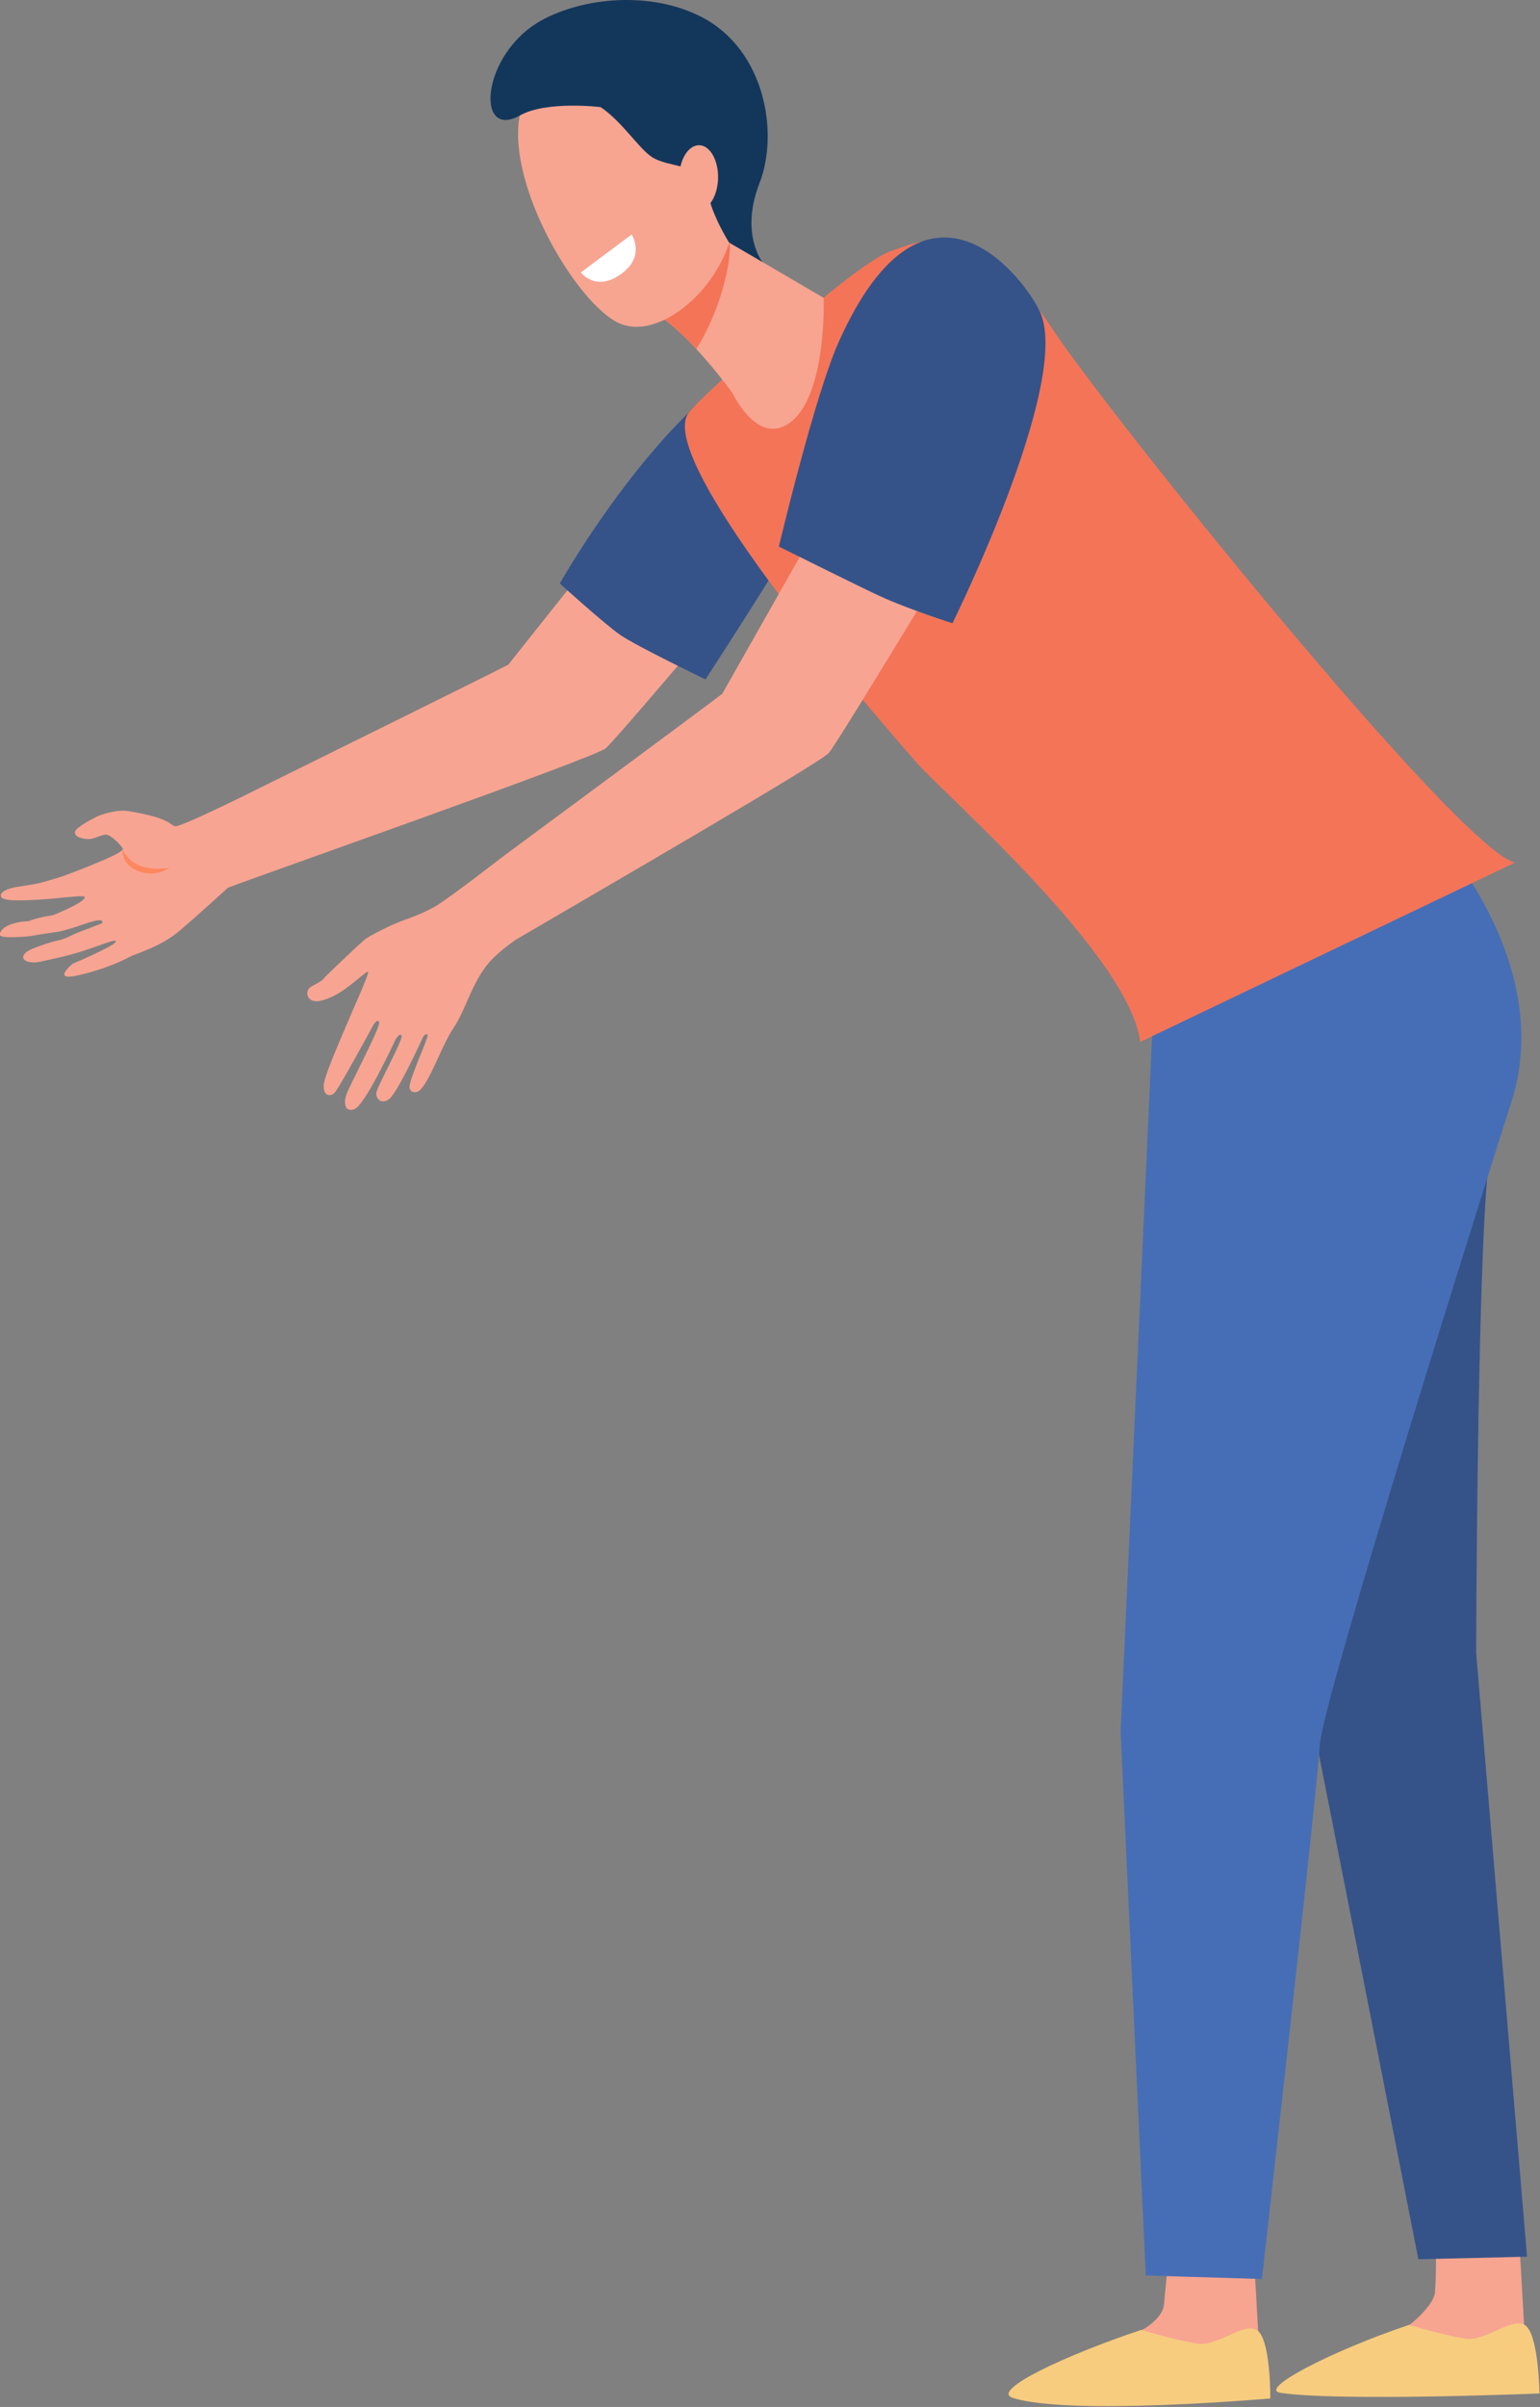 <?xml version="1.0" encoding="UTF-8" standalone="no"?><!DOCTYPE svg PUBLIC "-//W3C//DTD SVG 1.1//EN" "http://www.w3.org/Graphics/SVG/1.1/DTD/svg11.dtd"><svg width="100%" height="100%" viewBox="0 0 1595 2492" version="1.1" xmlns="http://www.w3.org/2000/svg" xmlns:xlink="http://www.w3.org/1999/xlink" xml:space="preserve" xmlns:serif="http://www.serif.com/" style="fill-rule:evenodd;clip-rule:evenodd;stroke-linejoin:round;stroke-miterlimit:2;"><rect x="0" y="0" width="1595" height="2492" fill="#808080" stroke="none"/><g id="Person-right" serif:id="Person right"><path d="M132.799,839.757c45.5,7.417 42.833,14.834 48.666,15.625c6.917,0.917 89.084,-40.333 89.084,-40.333c-0,0 243.041,-119.958 255.917,-126.917l175.412,-220.708l135.212,62.375c-0,0 -197.291,234.625 -209.791,244.959c-12.459,10.333 -360.917,132.541 -391.209,144.333c0,-0 -30.583,27.916 -50.333,44.791c-19.791,16.834 -46.208,23.542 -52.5,27.375c-0.958,0.584 -22.75,12.084 -53.583,18.792c-26.542,5.792 -4.417,-12.25 -4.417,-12.25c0,0 47,-19.833 44.667,-23.417c-1.792,-2.791 -26.75,9.625 -56.042,16.334c-7.542,1.708 -15,3.416 -21.834,4.875c-17.999,3.875 -25.874,-6.417 -7.833,-13.584c6.375,-2.5 17.084,-6.458 25.167,-8.125c8.708,-1.833 16.041,-6.416 23.083,-9.083c14,-5.333 24.292,-9.042 23.75,-9.5c-0.75,-0.625 1.25,-3.75 -6.833,-2.167c-9.667,1.917 -29.25,10.625 -43.75,12.25c-8.208,0.959 -25.25,3.959 -25.25,3.959c0,-0 -30.167,2.875 -30.375,-1.334c-0.417,-9.25 18.125,-14.375 29.541,-14.166c7.167,-3.667 25.209,-6.292 25.209,-6.292c-0,0 34.958,-13.833 32.917,-19c-0.792,-2.042 -21.959,1.125 -44.417,2.667c-23.75,1.625 -40.958,1.625 -42.25,-3c-2,-7.292 16.917,-10.042 16.917,-10.042c-0,0 16.666,-2.417 22.125,-3.667c6.375,-1.458 25.166,-7.375 25.166,-7.375c0,0 64.333,-23.625 62,-28.333c-2.333,-4.75 -12.958,-14.708 -17.499,-14.667c-4.542,0 -12.626,4.542 -17.168,4.584c-4.541,-0 -14.291,-0.875 -14.958,-6.584c-0.708,-5.708 24.5,-17.5 24.5,-17.5c0,0 17.542,-7 30.709,-4.875Z" style="fill:#f8a492;fill-rule:nonzero;"/><path d="M579.794,604.132c0,0 43.792,39.75 62.005,52.834c15.12,10.875 88.875,46.416 88.875,46.416c0,0 73.333,-112.333 105.416,-168.666c38.917,-68.375 65.875,-170 56.667,-172.75c-25.833,-7.75 -61.333,-12.459 -94.125,2.583c-113.504,52.083 -218.838,239.583 -218.838,239.583Z" style="fill:#355389;fill-rule:nonzero;"/><path d="M175.299,898.466c-19.5,3.083 -39.417,-0.625 -48.042,-18.459c-1.916,21.167 30.125,31.667 48.042,18.459Z" style="fill:#fe875e;fill-rule:nonzero;"/><path d="M1298.13,2326.01l4.875,86.167c1.791,10.917 8.834,37.917 8.834,47.833c-0,37.292 -165.459,-31.666 -128.376,-48.166c3.334,-1.5 20.917,-12.834 22.042,-25.5c1.708,-19.584 6,-59.125 6,-59.125l86.625,-1.209Z" style="fill:#f7a491;fill-rule:nonzero;"/><path d="M1181.88,2412.22c0,-0 38.834,11.375 58.709,14.25c19.917,2.833 46.125,-21.167 60.208,-14.667c15.5,7.125 14.876,71.375 14.876,71.375c-0,0 -208.292,18.292 -266.876,-0.625c-23.207,-7.5 53.668,-43.792 133.083,-70.333Z" style="fill:#f7cc7f;fill-rule:nonzero;"/><path d="M1573.63,2321.55l4.917,86.167c1.75,10.916 8.791,37.916 8.791,47.833c0,37.292 -165.458,-31.667 -128.375,-48.167c3.375,-1.5 26.167,-21.25 27.25,-33.958c1.709,-19.542 0.834,-50.667 0.834,-50.667l86.583,-1.208Z" style="fill:#f7a491;fill-rule:nonzero;"/><path d="M1459.38,2407.01c-0,0 38.834,11.417 58.75,14.25c19.875,2.875 46.125,-21.125 60.167,-14.666c15.5,7.166 16.124,71.416 16.124,71.416c0,0 -206.833,8.5 -268.124,-0.625c-24.084,-3.583 53.666,-43.791 133.083,-70.375Z" style="fill:#f7cc7f;fill-rule:nonzero;"/><path d="M1524.59,955.466c-0,-0 28.042,145.083 16.584,255.125c-11.417,110 -12.292,500.791 -12.292,500.791l52.709,625.042l-112.584,2.625c0,0 -122.666,-624.958 -120.417,-608.917c2.292,16.042 -41.125,-440.041 -41.125,-440.041l146.251,-348.375l70.874,13.75Z" style="fill:#355389;fill-rule:nonzero;"/><path d="M1485.34,861.799c0,-0 127.042,133.792 79.792,279.917c-19,58.708 -196,619.5 -198.292,665.333c-2.291,45.833 -59.875,552.458 -59.875,552.458l-120.291,-3.625l-26.042,-563.291l34.375,-758.959l73.042,-128l217.291,-43.833Z" style="fill:#466eb6;fill-rule:nonzero;"/><path d="M714.132,426.299c41.625,-46.417 132.125,-112.458 132.125,-112.458c0,-0 53.958,-46.042 75.917,-53.625c32.375,-11.167 87.792,-40.917 168,80.583c57.332,86.958 419.375,537.167 478.791,552.292l-388.083,185.666c-10.625,-88.666 -202.416,-256.208 -230,-287.458c-61.709,-69.833 -276.129,-321.042 -236.75,-365Z" style="fill:#f47458;fill-rule:nonzero;"/><path d="M732.257,237.674l120.875,70.75c-0,-0 3.417,103.208 -36.125,130c-33.166,22.5 -58.375,-31.5 -58.375,-31.5c0,0 -44.958,-62.292 -79.125,-81.667c-34.125,-19.416 52.75,-87.583 52.75,-87.583Z" style="fill:#f7a491;fill-rule:nonzero;"/><path d="M752.507,283.091c-4.542,21.541 -15.042,52.666 -31.375,78.291c-13.291,-14.416 -28.292,-28.541 -41.625,-36.125c-15.75,-8.958 -5.709,-28.291 9.625,-46.541c21.709,-22.584 43.125,-41.042 43.125,-41.042l23.208,13.583c1.5,8.834 -1.417,24.667 -2.958,31.834Z" style="fill:#f47458;fill-rule:nonzero;"/><path d="M669.257,60.299c2.042,-2.5 101.416,121.208 89.167,179.208c-12.25,58.042 -72.338,110.959 -114.083,96.417c-46.167,-16.125 -132.042,-161.75 -101.25,-232.458c30.791,-70.667 126.166,-43.167 126.166,-43.167Z" style="fill:#f7a491;fill-rule:nonzero;"/><path d="M560.465,21.299c43.329,-24.125 114.001,-31.042 166.792,-3.375c64.917,33.958 79.708,119.5 59.375,171.667c-20.334,52.166 2.958,81.625 2.958,81.625l-34.458,-20.084c-0,0 -20.126,-31.416 -22.75,-56.416c-2.625,-25.042 -39.125,-20.584 -56.916,-31.959c-13.751,-8.75 -31.25,-37.125 -53.459,-51.875c0,0 -55.875,-6.833 -83.375,8.584c-46.875,26.291 -40.208,-63.667 21.833,-98.167Z" style="fill:#13375b;fill-rule:nonzero;"/><path d="M703.382,183.632c-0.334,18.542 8.459,33.709 19.583,33.917c11.167,0.167 20.417,-14.708 20.75,-33.292c0.334,-18.541 -8.458,-33.75 -19.583,-33.916c-11.125,-0.167 -20.416,14.708 -20.75,33.291Z" style="fill:#f7a491;fill-rule:nonzero;"/><path d="M601.591,282.091l52.624,-39.334c0,0 13.917,21.292 -8.712,39.25c-27.621,21.917 -43.912,0.084 -43.912,0.084Z" style="fill:#fff;fill-rule:nonzero;"/><path d="M469.465,1064.67c13.167,-19.25 18.917,-47.042 37.167,-68.25c6.083,-7.125 15.834,-15.125 26.917,-23.125c87.667,-51.292 316,-183.5 324.875,-193.75c10.541,-12.167 166.374,-271.083 166.374,-271.083l-139.957,-31.709l-136.792,241.542c-11.417,9.042 -228.546,169.542 -228.546,169.542c-0,-0 -43.162,33.708 -66.788,49.5c-11.916,6.958 -23.458,11.458 -33.583,15c-12.75,4.416 -37,16.541 -41.917,20.833c-5.708,5.042 -17.125,15.75 -23.916,22.292c-6.792,6.583 -15,13.958 -18.167,17.875c-1.959,2.375 -7.958,5.625 -12.334,7.833c-6.583,3.25 -5.708,12.958 1.334,14.958c6.625,1.875 15.625,-2.291 21.167,-4.875c15.75,-7.416 34.958,-27.333 35.958,-24.916c1,2.458 -18.5,45.166 -20.417,50.208c-1.875,5.042 -24.291,54.833 -25.458,65.917c-1.125,11.125 5.542,13.666 10.542,9.625c4.291,-3.5 40.291,-70 40.291,-70c0,-0 4.625,-8.459 6.417,-3.625c1.792,4.875 -30.792,65.291 -34,75.208c-3.167,9.917 -0.625,18.042 8.542,14.583c11.166,-4.25 41.958,-70.875 41.958,-70.875c0,0 4,-8.291 6.75,-5.416c2.708,2.875 -25.833,53.833 -26.167,59.708c-0.333,5.875 5,11.667 12.709,6.75c9.041,-5.792 36.041,-65.5 36.041,-65.5c0,0 3.334,-3.958 4.375,-1.167c1.042,2.75 -20.208,47.959 -18.625,54.542c1.334,5.542 6.334,4.417 6.334,4.417c11.125,-0 25.75,-46.792 38.916,-66.042Z" style="fill:#f8a492;fill-rule:nonzero;"/><path d="M986.465,645.257c0,0 -45.583,-14.5 -74.791,-27.916c-19.583,-8.959 -105,-51.459 -105,-51.459c-0,0 36.833,-155.333 61.708,-211.208c91.375,-204.958 195.167,-63.583 209.25,-30.625c31.541,73.667 -91.167,321.208 -91.167,321.208Z" style="fill:#355389;fill-rule:nonzero;"/></g></svg>